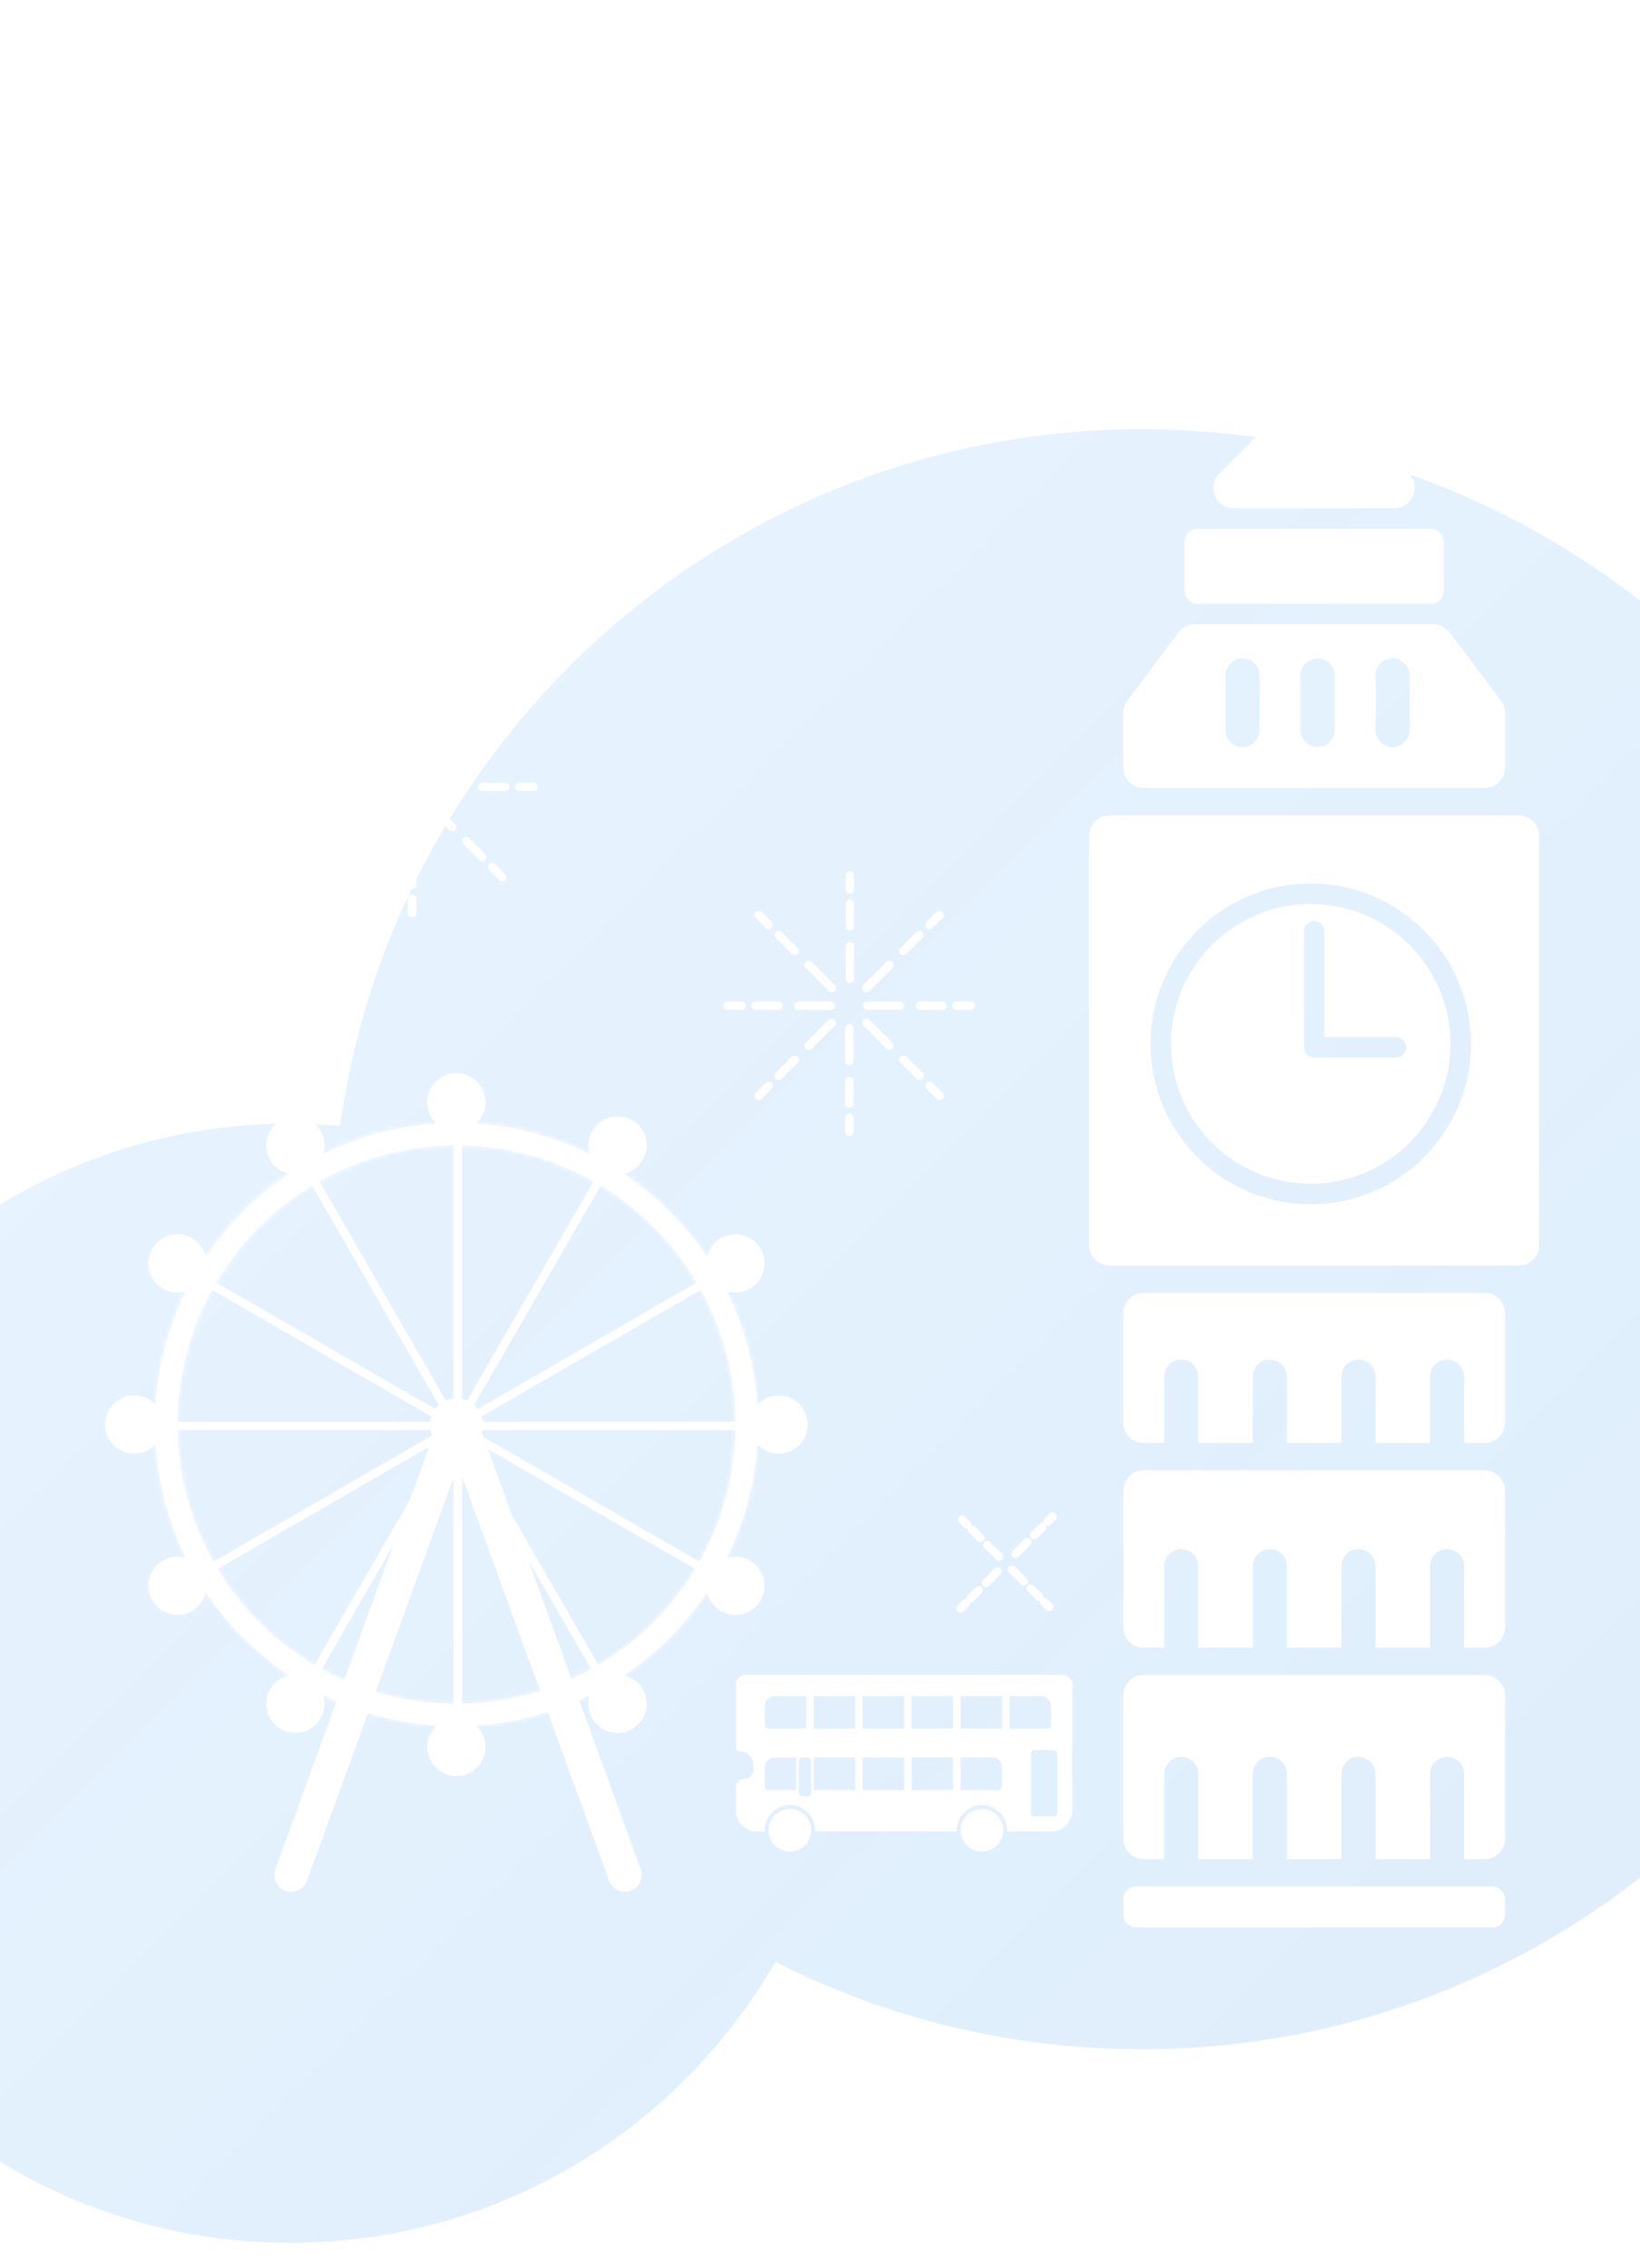 <svg width="390" height="539" viewBox="0 0 390 539" fill="none" xmlns="http://www.w3.org/2000/svg">
<g filter="url(#filter0_f_2706_8015)">
<path fill-rule="evenodd" clip-rule="evenodd" d="M271.5 487C377.815 487 464 400.815 464 294.5C464 188.185 377.815 102 271.5 102C174.341 102 93.994 173.98 80.875 267.523C76.963 267.177 73.002 267 69 267C-4.454 267 -64 326.546 -64 400C-64 473.454 -4.454 533 69 533C118.351 533 161.424 506.121 184.378 466.203C210.538 479.503 240.143 487 271.5 487Z" fill="url(#paint0_linear_2706_8015)" fill-opacity="0.8"/>
</g>
<mask id="path-2-inside-1_2706_8015" fill="white">
<path fill-rule="evenodd" clip-rule="evenodd" d="M108.539 410.192C148.112 410.192 180.191 378.112 180.191 338.539C180.191 298.967 148.112 266.887 108.539 266.887C68.967 266.887 36.887 298.967 36.887 338.539C36.887 378.112 68.967 410.192 108.539 410.192ZM108.539 404.909C145.194 404.909 174.908 375.194 174.908 338.539C174.908 301.885 145.194 272.17 108.539 272.17C71.884 272.17 42.17 301.885 42.17 338.539C42.17 375.194 71.884 404.909 108.539 404.909Z"/>
</mask>
<path fill-rule="evenodd" clip-rule="evenodd" d="M108.539 410.192C148.112 410.192 180.191 378.112 180.191 338.539C180.191 298.967 148.112 266.887 108.539 266.887C68.967 266.887 36.887 298.967 36.887 338.539C36.887 378.112 68.967 410.192 108.539 410.192ZM108.539 404.909C145.194 404.909 174.908 375.194 174.908 338.539C174.908 301.885 145.194 272.17 108.539 272.17C71.884 272.17 42.17 301.885 42.17 338.539C42.17 375.194 71.884 404.909 108.539 404.909Z" fill="white"/>
<path d="M179.191 338.539C179.191 377.56 147.559 409.192 108.539 409.192V411.192C148.664 411.192 181.191 378.664 181.191 338.539H179.191ZM108.539 267.887C147.559 267.887 179.191 299.519 179.191 338.539H181.191C181.191 298.415 148.664 265.887 108.539 265.887V267.887ZM37.887 338.539C37.887 299.519 69.519 267.887 108.539 267.887V265.887C68.414 265.887 35.887 298.415 35.887 338.539H37.887ZM108.539 409.192C69.519 409.192 37.887 377.56 37.887 338.539H35.887C35.887 378.664 68.414 411.192 108.539 411.192V409.192ZM173.908 338.539C173.908 374.642 144.642 403.909 108.539 403.909V405.909C145.746 405.909 175.908 375.746 175.908 338.539H173.908ZM108.539 273.17C144.642 273.17 173.908 302.437 173.908 338.539H175.908C175.908 301.332 145.746 271.17 108.539 271.17V273.17ZM43.17 338.539C43.17 302.437 72.437 273.17 108.539 273.17V271.17C71.332 271.17 41.17 301.332 41.17 338.539H43.17ZM108.539 403.909C72.437 403.909 43.17 374.642 43.17 338.539H41.17C41.17 375.746 71.332 405.909 108.539 405.909V403.909Z" fill="white" mask="url(#path-2-inside-1_2706_8015)"/>
<circle cx="108.539" cy="338.539" r="5.774" fill="white" stroke="white"/>
<path d="M69.246 445.567L108.321 338.209" stroke="white" stroke-width="8" stroke-linecap="round"/>
<path d="M148.605 445.567L109.53 338.209" stroke="white" stroke-width="8" stroke-linecap="round"/>
<path d="M108.869 268.868L108.869 407.55" stroke="white" stroke-width="2" stroke-linecap="round"/>
<circle cx="108.54" cy="261.934" r="6.434" fill="white" stroke="white"/>
<circle cx="108.54" cy="415.145" r="6.434" fill="white" stroke="white"/>
<path d="M108.87 268.868L108.87 407.55" stroke="white" stroke-width="2" stroke-linecap="round"/>
<circle cx="185.145" cy="338.539" r="6.434" transform="rotate(90 185.145 338.539)" fill="white" stroke="white"/>
<circle cx="31.934" cy="338.539" r="6.434" transform="rotate(90 31.934 338.539)" fill="white" stroke="white"/>
<path d="M178.211 338.869H39.529" stroke="white" stroke-width="2" stroke-linecap="round"/>
<circle cx="174.881" cy="376.842" r="6.434" transform="rotate(120 174.881 376.842)" fill="white" stroke="white"/>
<circle cx="42.197" cy="300.237" r="6.434" transform="rotate(120 42.197 300.237)" fill="white" stroke="white"/>
<path d="M168.711 373.661L48.609 304.32" stroke="white" stroke-width="2" stroke-linecap="round"/>
<circle cx="146.841" cy="404.882" r="6.434" transform="rotate(150 146.841 404.882)" fill="white" stroke="white"/>
<circle cx="70.236" cy="272.198" r="6.434" transform="rotate(150 70.236 272.198)" fill="white" stroke="white"/>
<path d="M143.088 399.042L73.747 278.94" stroke="white" stroke-width="2" stroke-linecap="round"/>
<circle cx="174.881" cy="300.237" r="6.434" transform="rotate(60 174.881 300.237)" fill="white" stroke="white"/>
<circle cx="42.196" cy="376.842" r="6.434" transform="rotate(60 42.196 376.842)" fill="white" stroke="white"/>
<path d="M169.041 303.99L48.939 373.331" stroke="white" stroke-width="2" stroke-linecap="round"/>
<circle cx="146.842" cy="272.197" r="6.434" transform="rotate(30 146.842 272.197)" fill="white" stroke="white"/>
<circle cx="70.236" cy="404.882" r="6.434" transform="rotate(30 70.236 404.882)" fill="white" stroke="white"/>
<path d="M143.661 278.367L74.32 398.47" stroke="white" stroke-width="2" stroke-linecap="round"/>
<path d="M202.102 232.624V224.866M202.102 220.143V214.746M202.102 211.373V208" stroke="white" stroke-width="2" stroke-linecap="round"/>
<path d="M201.984 244.398V252.15" stroke="white" stroke-width="2" stroke-linecap="round"/>
<path d="M201.984 256.867L201.984 262.259" stroke="white" stroke-width="2" stroke-linecap="round"/>
<path d="M201.984 265.63L201.984 269" stroke="white" stroke-width="2" stroke-linecap="round"/>
<path d="M197.81 234.833L192.329 229.352" stroke="white" stroke-width="2" stroke-linecap="round"/>
<path d="M188.993 226.016L185.18 222.203" stroke="white" stroke-width="2" stroke-linecap="round"/>
<path d="M182.797 219.82L180.414 217.437" stroke="white" stroke-width="2" stroke-linecap="round"/>
<path d="M197.603 239.005L189.852 239.005" stroke="white" stroke-width="2" stroke-linecap="round"/>
<path d="M185.133 239.005L179.74 239.005" stroke="white" stroke-width="2" stroke-linecap="round"/>
<path d="M176.37 239.006L173 239.006" stroke="white" stroke-width="2" stroke-linecap="round"/>
<path d="M206.028 234.833L211.509 229.352" stroke="white" stroke-width="2" stroke-linecap="round"/>
<path d="M214.846 226.015L218.659 222.202" stroke="white" stroke-width="2" stroke-linecap="round"/>
<path d="M221.041 219.819L223.424 217.436" stroke="white" stroke-width="2" stroke-linecap="round"/>
<path d="M197.81 243.05L192.329 248.531" stroke="white" stroke-width="2" stroke-linecap="round"/>
<path d="M188.994 251.867L185.181 255.68" stroke="white" stroke-width="2" stroke-linecap="round"/>
<path d="M182.797 258.063L180.414 260.446" stroke="white" stroke-width="2" stroke-linecap="round"/>
<path d="M206.028 243.05L211.509 248.531" stroke="white" stroke-width="2" stroke-linecap="round"/>
<path d="M214.846 251.867L218.659 255.68" stroke="white" stroke-width="2" stroke-linecap="round"/>
<path d="M221.042 258.063L223.425 260.446" stroke="white" stroke-width="2" stroke-linecap="round"/>
<path d="M206.237 239.005L213.989 239.005" stroke="white" stroke-width="2" stroke-linecap="round"/>
<path d="M218.707 239.005L224.099 239.005" stroke="white" stroke-width="2" stroke-linecap="round"/>
<path d="M227.47 239.005L230.84 239.005" stroke="white" stroke-width="2" stroke-linecap="round"/>
<path d="M98.102 180.624V172.866M98.102 168.143V162.746M98.102 159.373V156" stroke="white" stroke-width="2" stroke-linecap="round"/>
<path d="M97.984 192.398V200.15" stroke="white" stroke-width="2" stroke-linecap="round"/>
<path d="M97.984 204.867L97.984 210.259" stroke="white" stroke-width="2" stroke-linecap="round"/>
<path d="M97.984 213.63L97.984 217" stroke="white" stroke-width="2" stroke-linecap="round"/>
<path d="M93.81 182.833L88.329 177.352" stroke="white" stroke-width="2" stroke-linecap="round"/>
<path d="M84.993 174.016L81.18 170.203" stroke="white" stroke-width="2" stroke-linecap="round"/>
<path d="M78.797 167.82L76.414 165.437" stroke="white" stroke-width="2" stroke-linecap="round"/>
<path d="M93.603 187.005L85.852 187.005" stroke="white" stroke-width="2" stroke-linecap="round"/>
<path d="M81.132 187.005L75.74 187.005" stroke="white" stroke-width="2" stroke-linecap="round"/>
<path d="M72.37 187.006L69 187.006" stroke="white" stroke-width="2" stroke-linecap="round"/>
<path d="M102.028 182.833L107.509 177.352" stroke="white" stroke-width="2" stroke-linecap="round"/>
<path d="M110.846 174.015L114.659 170.202" stroke="white" stroke-width="2" stroke-linecap="round"/>
<path d="M117.041 167.819L119.424 165.436" stroke="white" stroke-width="2" stroke-linecap="round"/>
<path d="M93.81 191.05L88.329 196.531" stroke="white" stroke-width="2" stroke-linecap="round"/>
<path d="M84.994 199.867L81.181 203.68" stroke="white" stroke-width="2" stroke-linecap="round"/>
<path d="M78.797 206.063L76.414 208.446" stroke="white" stroke-width="2" stroke-linecap="round"/>
<path d="M102.028 191.05L107.509 196.531" stroke="white" stroke-width="2" stroke-linecap="round"/>
<path d="M110.846 199.867L114.659 203.68" stroke="white" stroke-width="2" stroke-linecap="round"/>
<path d="M117.042 206.063L119.425 208.446" stroke="white" stroke-width="2" stroke-linecap="round"/>
<path d="M102.237 187.005L109.989 187.005" stroke="white" stroke-width="2" stroke-linecap="round"/>
<path d="M114.707 187.005L120.099 187.005" stroke="white" stroke-width="2" stroke-linecap="round"/>
<path d="M123.47 187.005L126.84 187.005" stroke="white" stroke-width="2" stroke-linecap="round"/>
<path d="M241.478 369.264L244.26 366.482M245.953 364.789L247.889 362.854M249.098 361.644L250.308 360.435" stroke="white" stroke-width="2" stroke-linecap="round"/>
<path d="M237.215 373.444L234.435 376.224" stroke="white" stroke-width="2" stroke-linecap="round"/>
<path d="M232.744 377.915L230.811 379.849" stroke="white" stroke-width="2" stroke-linecap="round"/>
<path d="M229.602 381.057L228.393 382.265" stroke="white" stroke-width="2" stroke-linecap="round"/>
<path d="M237.577 369.94L234.798 367.16" stroke="white" stroke-width="2" stroke-linecap="round"/>
<path d="M233.105 365.468L231.172 363.535" stroke="white" stroke-width="2" stroke-linecap="round"/>
<path d="M229.963 362.326L228.755 361.118" stroke="white" stroke-width="2" stroke-linecap="round"/>
<path d="M240.674 373.035L243.453 375.815" stroke="white" stroke-width="2" stroke-linecap="round"/>
<path d="M245.145 377.506L247.078 379.44" stroke="white" stroke-width="2" stroke-linecap="round"/>
<path d="M248.287 380.648L249.496 381.857" stroke="white" stroke-width="2" stroke-linecap="round"/>
<rect x="281.7" y="125.656" width="61.613" height="17.835" rx="3" fill="white"/>
<path d="M290.003 112.488C286.939 115.552 289.109 120.792 293.442 120.792H331.569C335.902 120.792 338.073 115.552 335.008 112.488L315.945 93.425C314.045 91.525 310.966 91.525 309.066 93.425L290.003 112.488Z" fill="white"/>
<path fill-rule="evenodd" clip-rule="evenodd" d="M340.881 148.356C342.412 148.356 343.853 149.077 344.772 150.302L356.932 166.516C357.564 167.358 357.905 168.382 357.905 169.435V182.406C357.905 185.092 355.727 187.27 353.041 187.27H271.972C269.285 187.27 267.107 185.092 267.107 182.406V169.435C267.107 168.382 267.449 167.358 268.08 166.516L280.241 150.302C281.159 149.077 282.601 148.356 284.132 148.356H340.881ZM331.152 156.463C328.914 156.463 327.099 158.278 327.099 160.517V173.488C327.099 175.727 328.914 177.541 331.152 177.541C333.391 177.541 335.206 175.727 335.206 173.488V160.517C335.206 158.278 333.391 156.463 331.152 156.463ZM309.264 160.517C309.264 158.278 311.078 156.463 313.317 156.463C315.556 156.463 317.371 158.278 317.371 160.517V173.488C317.371 175.727 315.556 177.541 313.317 177.541C311.078 177.541 309.264 175.727 309.264 173.488V160.517ZM295.482 156.463C293.243 156.463 291.428 158.278 291.428 160.517V173.488C291.428 175.727 293.243 177.541 295.482 177.541C297.72 177.541 299.535 175.727 299.535 173.488V160.517C299.535 158.278 297.72 156.463 295.482 156.463Z" fill="white"/>
<path fill-rule="evenodd" clip-rule="evenodd" d="M263.864 193.755C261.178 193.755 259 195.932 259 198.619V295.902C259 298.589 261.178 300.766 263.864 300.766H361.148C363.834 300.766 366.012 298.589 366.012 295.902V198.619C366.012 195.932 363.834 193.755 361.148 193.755H263.864ZM311.695 286.174C332.739 286.174 349.798 269.115 349.798 248.071C349.798 227.028 332.739 209.969 311.695 209.969C290.652 209.969 273.593 227.028 273.593 248.071C273.593 269.115 290.652 286.174 311.695 286.174Z" fill="white"/>
<path fill-rule="evenodd" clip-rule="evenodd" d="M311.696 281.31C330.053 281.31 344.934 266.429 344.934 248.072C344.934 229.715 330.053 214.833 311.696 214.833C293.338 214.833 278.457 229.715 278.457 248.072C278.457 266.429 293.338 281.31 311.696 281.31ZM314.938 221.319C314.938 219.976 313.849 218.887 312.506 218.887C311.163 218.887 310.074 219.976 310.074 221.319V248.072C310.074 248.21 310.086 248.346 310.108 248.477C310.086 248.609 310.074 248.745 310.074 248.883C310.074 250.226 311.163 251.315 312.506 251.315H331.963C333.306 251.315 334.395 250.226 334.395 248.883C334.395 247.539 333.306 246.451 331.963 246.451H314.938V221.319Z" fill="white"/>
<rect x="267.107" y="448.315" width="90.798" height="9.728" rx="3" fill="white"/>
<path d="M267.107 402.916C267.107 400.23 269.285 398.052 271.972 398.052H353.041C355.727 398.052 357.905 400.23 357.905 402.916V436.965C357.905 439.652 355.727 441.83 353.041 441.83H348.177V421.562C348.177 419.323 346.362 417.509 344.123 417.509C341.885 417.509 340.07 419.323 340.07 421.562V441.83H327.099V421.562C327.099 419.323 325.284 417.509 323.045 417.509C320.807 417.509 318.992 419.323 318.992 421.562V441.83H306.021V421.562C306.021 419.323 304.206 417.509 301.967 417.509C299.729 417.509 297.914 419.323 297.914 421.562V441.83H284.943V421.562C284.943 419.323 283.128 417.509 280.889 417.509C278.651 417.509 276.836 419.323 276.836 421.562V441.83H271.972C269.285 441.83 267.107 439.652 267.107 436.965V402.916Z" fill="white"/>
<path d="M267.107 354.274C267.107 351.588 269.285 349.41 271.972 349.41H353.041C355.727 349.41 357.905 351.588 357.905 354.274V386.702C357.905 389.388 355.727 391.566 353.041 391.566H348.177V372.199C348.177 369.961 346.362 368.146 344.123 368.146C341.885 368.146 340.07 369.961 340.07 372.199V391.566H327.099V372.199C327.099 369.961 325.284 368.146 323.045 368.146C320.807 368.146 318.992 369.961 318.992 372.199V391.566H306.021V372.199C306.021 369.961 304.206 368.146 301.967 368.146C299.729 368.146 297.914 369.961 297.914 372.199V391.566H284.943V372.199C284.943 369.961 283.128 368.146 280.889 368.146C278.651 368.146 276.836 369.961 276.836 372.199V391.566H271.972C269.285 391.566 267.107 389.388 267.107 386.702V354.274Z" fill="white"/>
<path d="M267.107 312.118C267.107 309.431 269.285 307.253 271.972 307.253H353.041C355.727 307.253 357.905 309.431 357.905 312.118V338.06C357.905 340.746 355.727 342.924 353.041 342.924H348.176C348.177 342.894 348.177 342.864 348.177 342.834V327.16C348.177 324.922 346.362 323.107 344.123 323.107C341.885 323.107 340.07 324.922 340.07 327.16V342.834L340.07 342.877L340.071 342.924H327.098C327.099 342.894 327.099 342.864 327.099 342.834V327.16C327.099 324.922 325.284 323.107 323.045 323.107C320.807 323.107 318.992 324.922 318.992 327.16V342.834C318.992 342.85 318.992 342.865 318.992 342.881C318.992 342.895 318.993 342.91 318.993 342.924H306.02C306.02 342.907 306.02 342.89 306.021 342.873C306.021 342.86 306.021 342.847 306.021 342.834V327.16C306.021 324.922 304.206 323.107 301.967 323.107C299.729 323.107 297.914 324.922 297.914 327.16V342.834C297.914 342.864 297.914 342.894 297.915 342.924H284.942C284.942 342.894 284.943 342.864 284.943 342.834V327.16C284.943 324.922 283.128 323.107 280.889 323.107C278.651 323.107 276.836 324.922 276.836 327.16V342.834C276.836 342.864 276.836 342.894 276.837 342.924H271.972C269.285 342.924 267.107 340.746 267.107 338.06V312.118Z" fill="white"/>
<ellipse cx="187.836" cy="434.935" rx="5.075" ry="5.064" fill="white"/>
<path fill-rule="evenodd" clip-rule="evenodd" d="M175 400.383C175 399.067 176.069 398 177.388 398H252.613C253.931 398 255.001 399.067 255.001 400.383V415.277C255.001 415.287 255.001 415.297 255 415.307V422.723L255 422.723L255.001 422.723V430.234C255.001 432.995 252.762 435.234 250.001 435.234H239.471C239.476 435.135 239.478 435.036 239.478 434.936C239.478 431.645 236.805 428.978 233.508 428.978C230.211 428.978 227.538 431.645 227.538 434.936C227.538 435.036 227.54 435.135 227.545 435.234H193.8C193.805 435.135 193.808 435.036 193.808 434.936C193.808 431.645 191.135 428.978 187.837 428.978C184.54 428.978 181.867 431.645 181.867 434.936C181.867 435.036 181.87 435.135 181.875 435.234H180C177.239 435.234 175 432.995 175 430.234V424.812C175 423.658 175.935 422.723 177.089 422.723C178.243 422.723 179.179 421.788 179.179 420.634V419.447C179.179 417.637 177.705 416.17 175.896 416.17C175.401 416.17 175 415.77 175 415.277V400.383ZM191.716 403.064H184.253C182.934 403.064 181.865 404.131 181.865 405.447V409.915C181.865 410.408 182.266 410.808 182.761 410.808H191.716V403.064ZM203.358 403.064H193.507V410.808H203.358V403.064ZM215 403.064H205.149V410.808H215V403.064ZM226.642 403.064H216.791V410.808H226.642V403.064ZM238.283 403.064H228.433V410.808H238.283V403.064ZM240.075 410.808H249.03C249.524 410.808 249.925 410.408 249.925 409.915V405.447C249.925 404.131 248.856 403.064 247.537 403.064H240.075V410.808ZM189.328 417.659H184.253C182.934 417.659 181.865 418.726 181.865 420.042V424.51C181.865 425.004 182.266 425.404 182.761 425.404H189.328V417.659ZM203.358 417.659H193.507V425.404H203.358V417.659ZM215 417.659H205.149V425.404H215V417.659ZM226.642 417.659H216.791V425.404H226.642V417.659ZM228.433 425.404H237.388C237.883 425.404 238.283 425.004 238.283 424.51V420.042C238.283 418.726 237.214 417.659 235.895 417.659H228.433V425.404ZM189.925 418.553C189.925 418.059 190.326 417.659 190.821 417.659H192.015C192.51 417.659 192.911 418.059 192.911 418.553V426C192.911 426.493 192.51 426.893 192.015 426.893H190.821C190.326 426.893 189.925 426.493 189.925 426V418.553ZM246.046 415.871C245.552 415.871 245.151 416.271 245.151 416.765V430.765C245.151 431.259 245.552 431.659 246.046 431.659H250.524C251.018 431.659 251.419 431.259 251.419 430.765V416.765C251.419 416.271 251.018 415.871 250.524 415.871H246.046Z" fill="white"/>
<ellipse cx="233.508" cy="434.935" rx="5.075" ry="5.064" fill="white"/>
<defs>
<filter id="filter0_f_2706_8015" x="-165.4" y="0.6" width="730.8" height="633.8" filterUnits="userSpaceOnUse" color-interpolation-filters="sRGB">
<feFlood flood-opacity="0" result="BackgroundImageFix"/>
<feBlend mode="normal" in="SourceGraphic" in2="BackgroundImageFix" result="shape"/>
<feGaussianBlur stdDeviation="50.7" result="effect1_foregroundBlur_2706_8015"/>
</filter>
<linearGradient id="paint0_linear_2706_8015" x1="79" y1="102" x2="464" y2="487" gradientUnits="userSpaceOnUse">
<stop stop-color="#6EBAFF" stop-opacity="0.2"/>
<stop offset="0.896" stop-color="#5DA8ED" stop-opacity="0.25"/>
</linearGradient>
</defs>
</svg>
